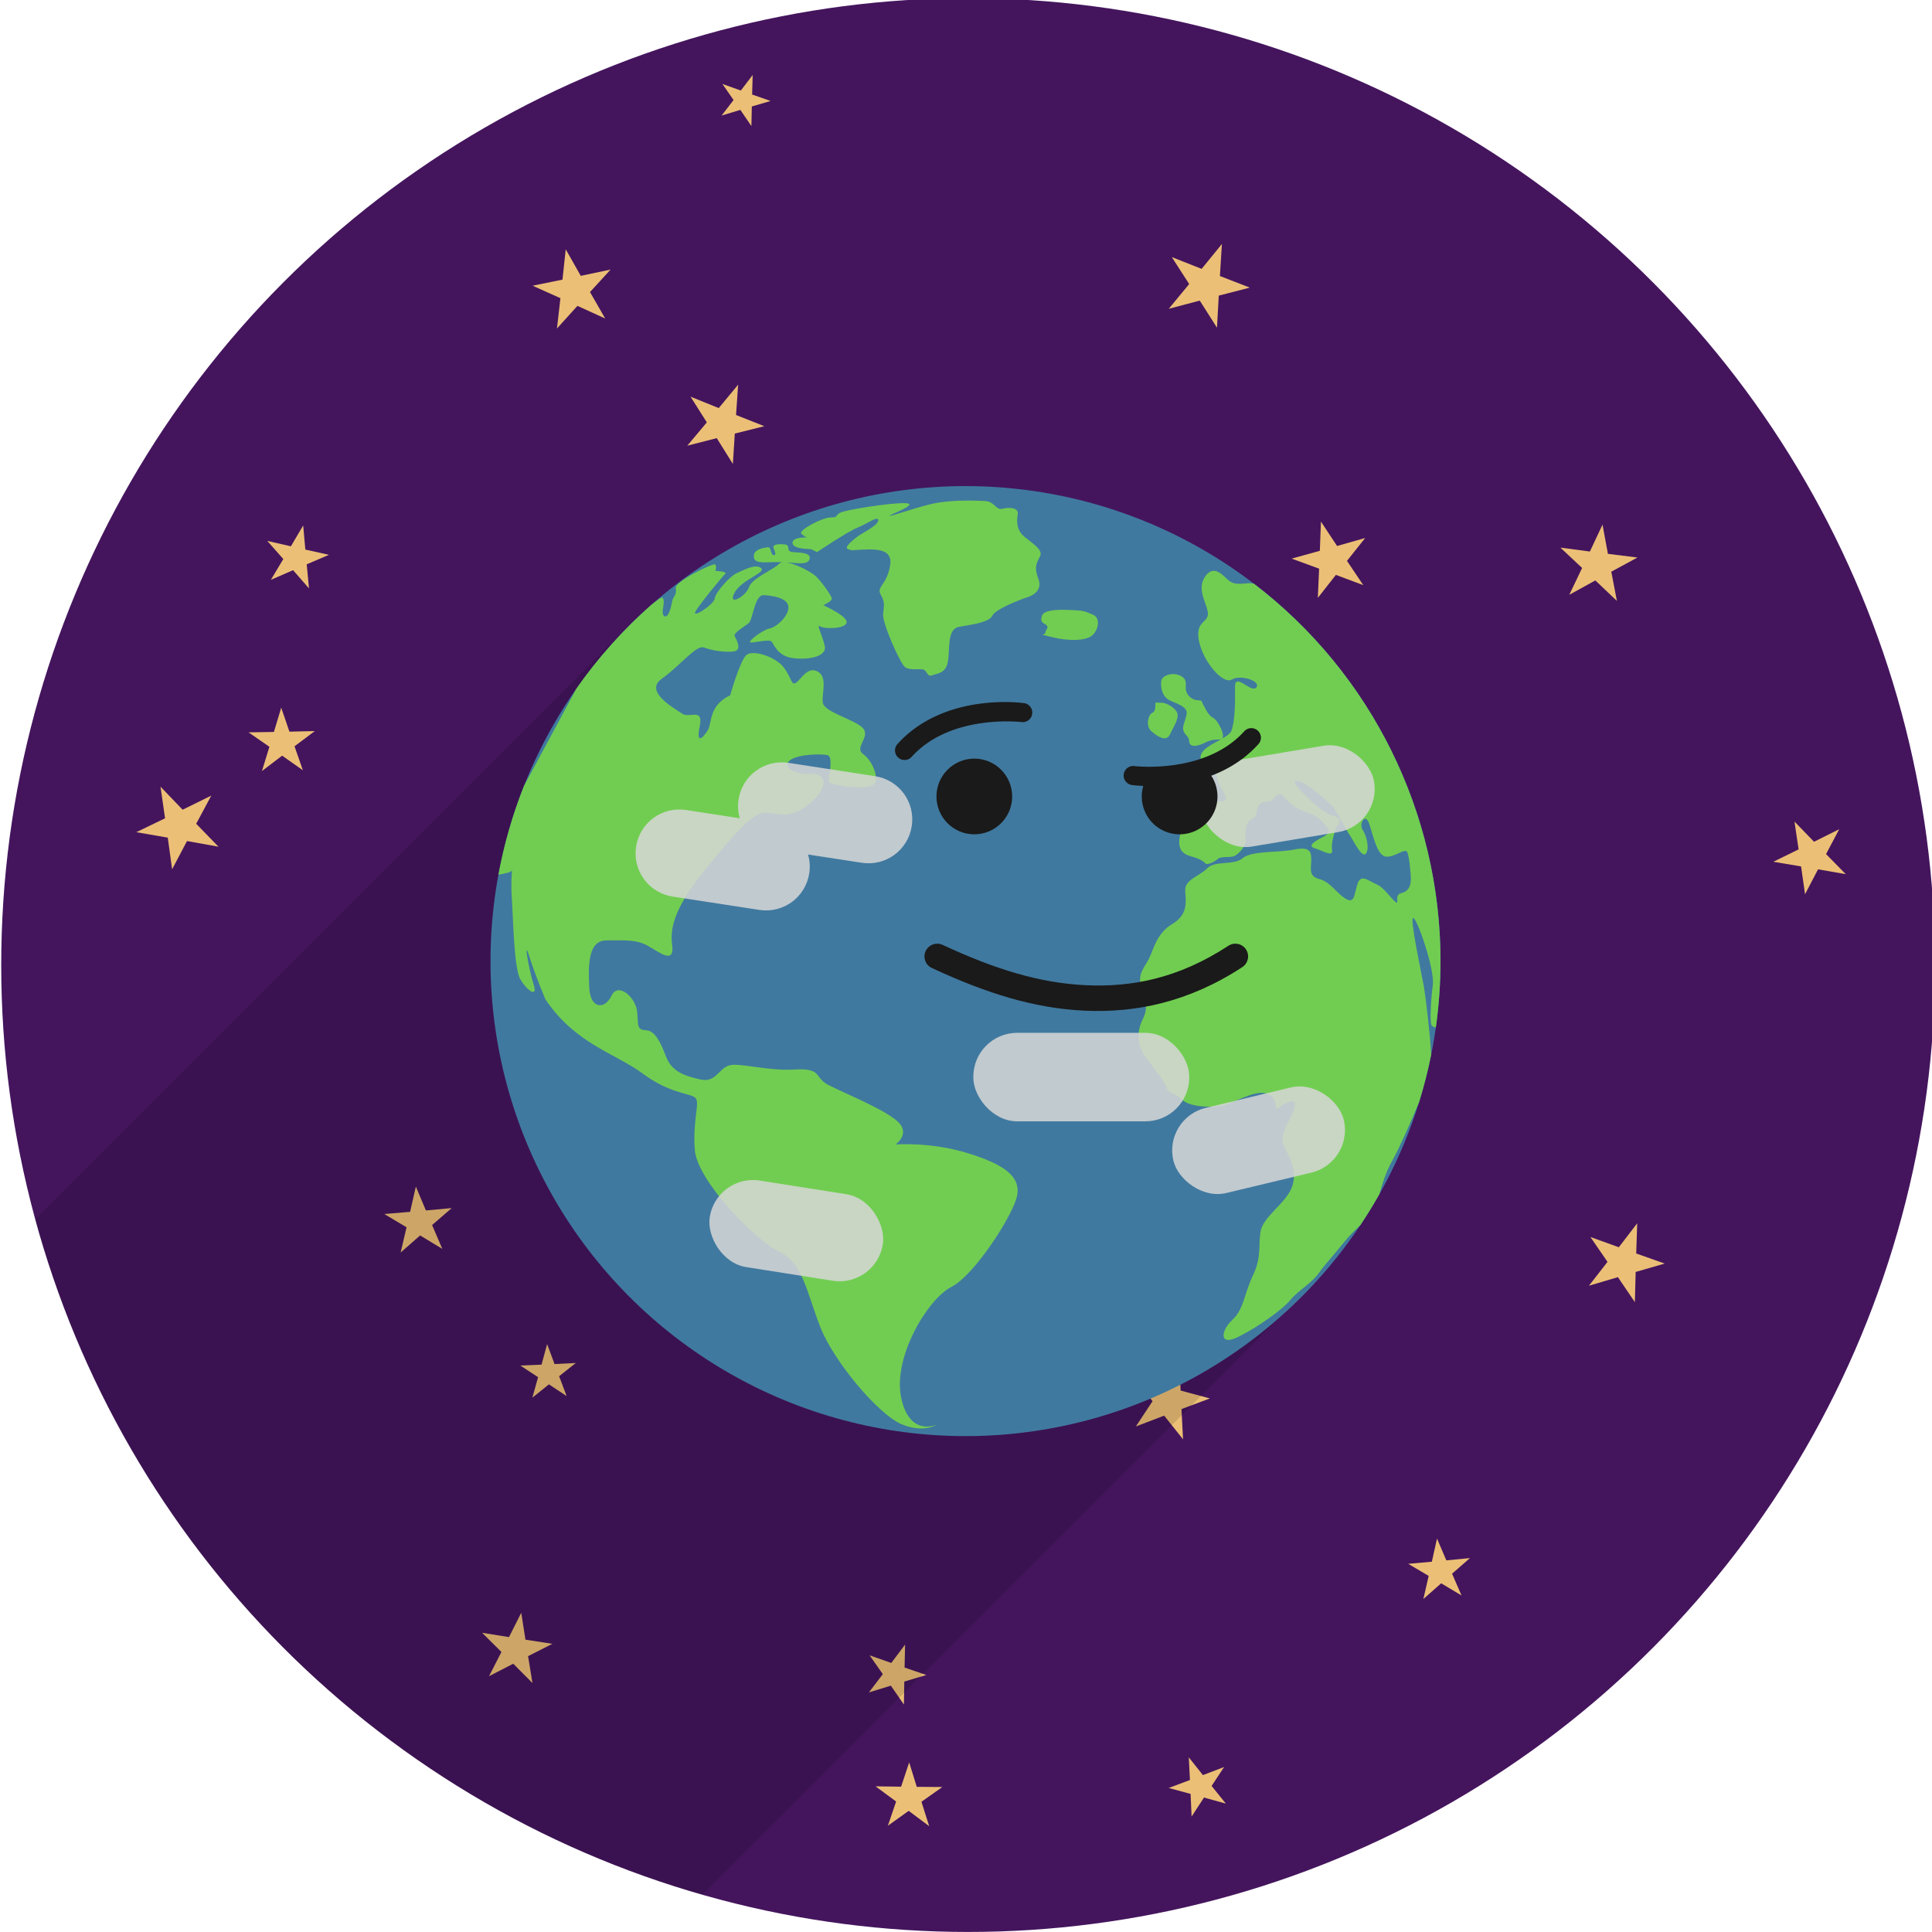 <svg xmlns:dc="http://purl.org/dc/elements/1.1/" xmlns:cc="http://creativecommons.org/ns#" xmlns:rdf="http://www.w3.org/1999/02/22-rdf-syntax-ns#" xmlns:svg="http://www.w3.org/2000/svg" xmlns="http://www.w3.org/2000/svg" xmlns:xlink="http://www.w3.org/1999/xlink" version="1.1" id="svg5553" viewBox="270.74 37.04 85.75 85.75">
  <defs id="defs5547">
    <radialGradient xlink:href="#linearGradient1459" id="radialGradient14804" gradientUnits="userSpaceOnUse" gradientTransform="matrix(1.028,0,4.1358409e-7,2.146,8.735,813.934)" cx="-258.588" cy="-310.025" fx="-258.588" fy="-310.025" r="51.93"/>
    <linearGradient id="linearGradient1459">
      <stop style="stop-color:#666666;stop-opacity:0" offset="0" id="stop1455"/>
      <stop style="stop-color:#343434;stop-opacity:0.294" offset="1" id="stop1457"/>
    </linearGradient>
    <radialGradient xlink:href="#linearGradient1459" id="radialGradient15142" gradientUnits="userSpaceOnUse" gradientTransform="matrix(0.85,0,3.4196675e-7,1.774,3162.52,291.287)" cx="-258.588" cy="-310.025" fx="-258.588" fy="-310.025" r="51.93"/>
  </defs>
  <g id="layer1">
    <g id="g18121" transform="matrix(0.253,0,0,0.253,214.052,122.879)">
      
      <g id="g18368">
        <circle style="fill:#44155d;fill-opacity:1;stroke:none;stroke-width:2.646;stroke-linecap:round;stroke-linejoin:bevel;stroke-miterlimit:4;stroke-dasharray:none" id="circle14264" cx="393.904" cy="-169.986" r="169.627"/>
        <path style="color:#000000;clip-rule:nonzero;display:inline;overflow:visible;visibility:visible;isolation:auto;mix-blend-mode:normal;color-interpolation:sRGB;color-interpolation-filters:linearRGB;solid-color:#000000;solid-opacity:1;vector-effect:none;fill:#ecbf76;fill-opacity:1;fill-rule:nonzero;stroke:none;stroke-width:0.809;stroke-linecap:round;stroke-linejoin:round;stroke-miterlimit:10;stroke-dasharray:none;stroke-dashoffset:0;stroke-opacity:1;color-rendering:auto;image-rendering:auto;shape-rendering:auto;text-rendering:auto;enable-background:accumulate" id="use14308" d="m 411.986,-228.636 -4.118,-2.585 -3.71,3.142 1.186,-4.715 -4.135,-2.558 4.851,-0.329 1.155,-4.723 1.812,4.512 4.848,-0.364 -3.731,3.118 z"/>
        <path style="color:#000000;clip-rule:nonzero;display:inline;overflow:visible;visibility:visible;isolation:auto;mix-blend-mode:normal;color-interpolation:sRGB;color-interpolation-filters:linearRGB;solid-color:#000000;solid-opacity:1;vector-effect:none;fill:#ecbf76;fill-opacity:1;fill-rule:nonzero;stroke:none;stroke-width:0.889;stroke-linecap:round;stroke-linejoin:round;stroke-miterlimit:10;stroke-dasharray:none;stroke-dashoffset:0;stroke-opacity:1;color-rendering:auto;image-rendering:auto;shape-rendering:auto;text-rendering:auto;enable-background:accumulate" id="use14310" d="m 352.632,-257.895 -2.829,-4.527 -5.172,1.326 3.432,-4.09 -2.859,-4.509 4.95,2 3.405,-4.112 -0.372,5.326 4.964,1.964 -5.18,1.292 z"/>
        <path style="color:#000000;clip-rule:nonzero;display:inline;overflow:visible;visibility:visible;isolation:auto;mix-blend-mode:normal;color-interpolation:sRGB;color-interpolation-filters:linearRGB;solid-color:#000000;solid-opacity:1;vector-effect:none;fill:#ecbf76;fill-opacity:1;fill-rule:nonzero;stroke:none;stroke-width:0.645;stroke-linecap:round;stroke-linejoin:round;stroke-miterlimit:10;stroke-dasharray:none;stroke-dashoffset:0;stroke-opacity:1;color-rendering:auto;image-rendering:auto;shape-rendering:auto;text-rendering:auto;enable-background:accumulate" id="use14312" d="m 362.88,-220.856 -2.548,-2.918 -3.552,1.545 1.988,-3.325 -2.567,-2.901 3.776,0.864 1.966,-3.338 0.346,3.858 3.782,0.836 -3.562,1.521 z"/>
        <path style="color:#000000;clip-rule:nonzero;display:inline;overflow:visible;visibility:visible;isolation:auto;mix-blend-mode:normal;color-interpolation:sRGB;color-interpolation-filters:linearRGB;solid-color:#000000;solid-opacity:1;vector-effect:none;fill:#ecbf76;fill-opacity:1;fill-rule:nonzero;stroke:none;stroke-width:0.621;stroke-linecap:round;stroke-linejoin:round;stroke-miterlimit:10;stroke-dasharray:none;stroke-dashoffset:0;stroke-opacity:1;color-rendering:auto;image-rendering:auto;shape-rendering:auto;text-rendering:auto;enable-background:accumulate" id="use14314" d="m 323.47,-94.367 -3.105,-2.063 -2.906,2.335 1.002,-3.591 -3.119,-2.042 3.725,-0.156 0.979,-3.597 1.3,3.494 3.723,-0.183 -2.921,2.316 z"/>
        <path style="color:#000000;clip-rule:nonzero;display:inline;overflow:visible;visibility:visible;isolation:auto;mix-blend-mode:normal;color-interpolation:sRGB;color-interpolation-filters:linearRGB;solid-color:#000000;solid-opacity:1;vector-effect:none;fill:#ecbf76;fill-opacity:1;fill-rule:nonzero;stroke:none;stroke-width:0.883;stroke-linecap:round;stroke-linejoin:round;stroke-miterlimit:10;stroke-dasharray:none;stroke-dashoffset:0;stroke-opacity:1;color-rendering:auto;image-rendering:auto;shape-rendering:auto;text-rendering:auto;enable-background:accumulate" id="use14316" d="m 510.868,-110.844 -2.972,-4.389 -5.083,1.504 3.256,-4.183 -3.001,-4.369 4.985,1.804 3.228,-4.205 -0.175,5.298 4.997,1.768 -5.093,1.471 z"/>
        <path style="color:#000000;clip-rule:nonzero;display:inline;overflow:visible;visibility:visible;isolation:auto;mix-blend-mode:normal;color-interpolation:sRGB;color-interpolation-filters:linearRGB;solid-color:#000000;solid-opacity:1;vector-effect:none;fill:#ecbf76;fill-opacity:1;fill-rule:nonzero;stroke:none;stroke-width:0.885;stroke-linecap:round;stroke-linejoin:round;stroke-miterlimit:10;stroke-dasharray:none;stroke-dashoffset:0;stroke-opacity:1;color-rendering:auto;image-rendering:auto;shape-rendering:auto;text-rendering:auto;enable-background:accumulate" id="use14318" d="m 431.606,-86.781 -3.311,-4.158 -4.965,1.897 2.931,-4.434 -3.338,-4.136 5.122,1.418 2.902,-4.453 0.234,5.31 5.132,1.381 -4.978,1.864 z"/>
        <path style="color:#000000;clip-rule:nonzero;display:inline;overflow:visible;visibility:visible;isolation:auto;mix-blend-mode:normal;color-interpolation:sRGB;color-interpolation-filters:linearRGB;solid-color:#000000;solid-opacity:1;vector-effect:none;fill:#ecbf76;fill-opacity:1;fill-rule:nonzero;stroke:none;stroke-width:0.822;stroke-linecap:round;stroke-linejoin:round;stroke-miterlimit:10;stroke-dasharray:none;stroke-dashoffset:0;stroke-opacity:1;color-rendering:auto;image-rendering:auto;shape-rendering:auto;text-rendering:auto;enable-background:accumulate" id="use14320" d="m 547.866,-185.929 -4.862,-0.849 -2.281,4.377 -0.695,-4.887 -4.867,-0.817 4.433,-2.171 -0.727,-4.882 3.434,3.545 4.417,-2.202 -2.31,4.362 z"/>
        <path style="color:#000000;clip-rule:nonzero;display:inline;overflow:visible;visibility:visible;isolation:auto;mix-blend-mode:normal;color-interpolation:sRGB;color-interpolation-filters:linearRGB;solid-color:#000000;solid-opacity:1;vector-effect:none;fill:#ecbf76;fill-opacity:1;fill-rule:nonzero;stroke:none;stroke-width:0.693;stroke-linecap:round;stroke-linejoin:round;stroke-miterlimit:10;stroke-dasharray:none;stroke-dashoffset:0;stroke-opacity:1;color-rendering:auto;image-rendering:auto;shape-rendering:auto;text-rendering:auto;enable-background:accumulate" id="use14322" d="m 480.461,-59.387 -3.574,-2.138 -3.12,2.759 0.929,-4.06 -3.588,-2.114 4.148,-0.371 0.902,-4.066 1.635,3.83 4.145,-0.401 -3.138,2.739 z"/>
        <path style="color:#000000;clip-rule:nonzero;display:inline;overflow:visible;visibility:visible;isolation:auto;mix-blend-mode:normal;color-interpolation:sRGB;color-interpolation-filters:linearRGB;solid-color:#000000;solid-opacity:1;vector-effect:none;fill:#ecbf76;fill-opacity:1;fill-rule:nonzero;stroke:none;stroke-width:0.868;stroke-linecap:round;stroke-linejoin:round;stroke-miterlimit:10;stroke-dasharray:none;stroke-dashoffset:0;stroke-opacity:1;color-rendering:auto;image-rendering:auto;shape-rendering:auto;text-rendering:auto;enable-background:accumulate" id="use14324" d="m 507.717,-233.868 -3.781,-3.591 -4.568,2.517 2.247,-4.706 -3.805,-3.566 5.17,0.683 2.216,-4.721 0.948,5.128 5.175,0.646 -4.584,2.486 z"/>
        <path style="color:#000000;clip-rule:nonzero;display:inline;overflow:visible;visibility:visible;isolation:auto;mix-blend-mode:normal;color-interpolation:sRGB;color-interpolation-filters:linearRGB;solid-color:#000000;solid-opacity:1;vector-effect:none;fill:#ecbf76;fill-opacity:1;fill-rule:nonzero;stroke:none;stroke-width:0.854;stroke-linecap:round;stroke-linejoin:round;stroke-miterlimit:10;stroke-dasharray:none;stroke-dashoffset:0;stroke-opacity:1;color-rendering:auto;image-rendering:auto;shape-rendering:auto;text-rendering:auto;enable-background:accumulate" id="use14326" d="m 463.222,-236.632 -4.803,-1.799 -3.169,4.033 0.227,-5.124 -4.815,-1.767 4.943,-1.367 0.193,-5.125 2.828,4.279 4.933,-1.403 -3.195,4.012 z"/>
        <path style="color:#000000;clip-rule:nonzero;display:inline;overflow:visible;visibility:visible;isolation:auto;mix-blend-mode:normal;color-interpolation:sRGB;color-interpolation-filters:linearRGB;solid-color:#000000;solid-opacity:1;vector-effect:none;fill:#ecbf76;fill-opacity:1;fill-rule:nonzero;stroke:none;stroke-width:0.673;stroke-linecap:round;stroke-linejoin:round;stroke-miterlimit:10;stroke-dasharray:none;stroke-dashoffset:0;stroke-opacity:1;color-rendering:auto;image-rendering:auto;shape-rendering:auto;text-rendering:auto;enable-background:accumulate" id="use14328" d="m 327.526,-174.834 -3.936,-0.921 -2.069,3.472 -0.34,-4.028 -3.942,-0.895 3.726,-1.568 -0.367,-4.025 2.643,3.059 3.714,-1.595 -2.092,3.458 z"/>
        <path style="color:#000000;clip-rule:nonzero;display:inline;overflow:visible;visibility:visible;isolation:auto;mix-blend-mode:normal;color-interpolation:sRGB;color-interpolation-filters:linearRGB;solid-color:#000000;solid-opacity:1;vector-effect:none;fill:#ecbf76;fill-opacity:1;fill-rule:nonzero;stroke:none;stroke-width:0.663;stroke-linecap:round;stroke-linejoin:round;stroke-miterlimit:10;stroke-dasharray:none;stroke-dashoffset:0;stroke-opacity:1;color-rendering:auto;image-rendering:auto;shape-rendering:auto;text-rendering:auto;enable-background:accumulate" id="use14330" d="m 439.115,-22.877 -3.836,-1.062 -2.174,3.334 -0.175,-3.977 -3.843,-1.037 3.728,-1.395 -0.201,-3.975 2.479,3.114 3.718,-1.422 -2.196,3.32 z"/>
        <path style="color:#000000;clip-rule:nonzero;display:inline;overflow:visible;visibility:visible;isolation:auto;mix-blend-mode:normal;color-interpolation:sRGB;color-interpolation-filters:linearRGB;solid-color:#000000;solid-opacity:1;vector-effect:none;fill:#ecbf76;fill-opacity:1;fill-rule:nonzero;stroke:none;stroke-width:0.795;stroke-linecap:round;stroke-linejoin:round;stroke-miterlimit:10;stroke-dasharray:none;stroke-dashoffset:0;stroke-opacity:1;color-rendering:auto;image-rendering:auto;shape-rendering:auto;text-rendering:auto;enable-background:accumulate" id="use14332" d="m 317.472,-44.032 -3.371,-3.385 -4.246,2.188 2.178,-4.252 -3.393,-3.362 4.716,0.758 2.15,-4.266 0.737,4.72 4.722,0.724 -4.261,2.16 z"/>
        <path style="color:#000000;clip-rule:nonzero;display:inline;overflow:visible;visibility:visible;isolation:auto;mix-blend-mode:normal;color-interpolation:sRGB;color-interpolation-filters:linearRGB;solid-color:#000000;solid-opacity:1;vector-effect:none;fill:#ecbf76;fill-opacity:1;fill-rule:nonzero;stroke:none;stroke-width:0.938;stroke-linecap:round;stroke-linejoin:round;stroke-miterlimit:10;stroke-dasharray:none;stroke-dashoffset:0;stroke-opacity:1;color-rendering:auto;image-rendering:auto;shape-rendering:auto;text-rendering:auto;enable-background:accumulate" id="use14334" d="m 437.559,-281.797 -3.021,-4.753 -5.444,1.44 3.587,-4.342 -3.052,-4.733 5.237,2.07 3.558,-4.365 -0.35,5.62 5.252,2.032 -5.454,1.404 z"/>
        <path style="color:#000000;clip-rule:nonzero;display:inline;overflow:visible;visibility:visible;isolation:auto;mix-blend-mode:normal;color-interpolation:sRGB;color-interpolation-filters:linearRGB;solid-color:#000000;solid-opacity:1;vector-effect:none;fill:#ecbf76;fill-opacity:1;fill-rule:nonzero;stroke:none;stroke-width:0.571;stroke-linecap:round;stroke-linejoin:round;stroke-miterlimit:10;stroke-dasharray:none;stroke-dashoffset:0;stroke-opacity:1;color-rendering:auto;image-rendering:auto;shape-rendering:auto;text-rendering:auto;enable-background:accumulate" id="use14336" d="m 355.881,-317.171 -1.937,-2.834 -3.287,0.988 2.096,-2.718 -1.956,-2.821 3.233,1.154 2.078,-2.732 -0.099,3.431 3.241,1.131 -3.294,0.967 z"/>
        <path style="color:#000000;clip-rule:nonzero;display:inline;overflow:visible;visibility:visible;isolation:auto;mix-blend-mode:normal;color-interpolation:sRGB;color-interpolation-filters:linearRGB;solid-color:#000000;solid-opacity:1;vector-effect:none;fill:#ecbf76;fill-opacity:1;fill-rule:nonzero;stroke:none;stroke-width:0.891;stroke-linecap:round;stroke-linejoin:round;stroke-miterlimit:10;stroke-dasharray:none;stroke-dashoffset:0;stroke-opacity:1;color-rendering:auto;image-rendering:auto;shape-rendering:auto;text-rendering:auto;enable-background:accumulate" id="use14338" d="m 330.234,-283.406 -4.87,-2.22 -3.59,3.969 0.606,-5.317 -4.884,-2.188 5.244,-1.066 0.571,-5.321 2.635,4.658 5.237,-1.104 -3.616,3.945 z"/>
        <path style="color:#000000;clip-rule:nonzero;display:inline;overflow:visible;visibility:visible;isolation:auto;mix-blend-mode:normal;color-interpolation:sRGB;color-interpolation-filters:linearRGB;solid-color:#000000;solid-opacity:1;vector-effect:none;fill:#ecbf76;fill-opacity:1;fill-rule:nonzero;stroke:none;stroke-width:0.581;stroke-linecap:round;stroke-linejoin:round;stroke-miterlimit:10;stroke-dasharray:none;stroke-dashoffset:0;stroke-opacity:1;color-rendering:auto;image-rendering:auto;shape-rendering:auto;text-rendering:auto;enable-background:accumulate" id="use14340" d="m 339.554,-171.356 -3.429,-0.663 -1.67,3.067 -0.429,-3.466 -3.433,-0.64 3.164,-1.479 -0.452,-3.463 2.384,2.552 3.153,-1.501 -1.69,3.056 z"/>
        <path style="color:#000000;clip-rule:nonzero;display:inline;overflow:visible;visibility:visible;isolation:auto;mix-blend-mode:normal;color-interpolation:sRGB;color-interpolation-filters:linearRGB;solid-color:#000000;solid-opacity:1;vector-effect:none;fill:#ecbf76;fill-opacity:1;fill-rule:nonzero;stroke:none;stroke-width:0.757;stroke-linecap:round;stroke-linejoin:round;stroke-miterlimit:10;stroke-dasharray:none;stroke-dashoffset:0;stroke-opacity:1;color-rendering:auto;image-rendering:auto;shape-rendering:auto;text-rendering:auto;enable-background:accumulate" id="use14342" d="m 301.655,-120.197 -3.887,-2.353 -3.419,2.993 1.036,-4.424 -3.903,-2.327 4.528,-0.381 1.007,-4.431 1.762,4.188 4.525,-0.414 -3.439,2.97 z"/>
        <path style="color:#000000;clip-rule:nonzero;display:inline;overflow:visible;visibility:visible;isolation:auto;mix-blend-mode:normal;color-interpolation:sRGB;color-interpolation-filters:linearRGB;solid-color:#000000;solid-opacity:1;vector-effect:none;fill:#ecbf76;fill-opacity:1;fill-rule:nonzero;stroke:none;stroke-width:0.747;stroke-linecap:round;stroke-linejoin:round;stroke-miterlimit:10;stroke-dasharray:none;stroke-dashoffset:0;stroke-opacity:1;color-rendering:auto;image-rendering:auto;shape-rendering:auto;text-rendering:auto;enable-background:accumulate" id="use14344" d="m 387.069,-18.919 -3.595,-2.688 -3.65,2.613 1.445,-4.25 -3.613,-2.664 4.488,0.062 1.417,-4.259 1.329,4.288 4.489,0.029 -3.667,2.589 z"/>
        <path style="color:#000000;clip-rule:nonzero;display:inline;overflow:visible;visibility:visible;isolation:auto;mix-blend-mode:normal;color-interpolation:sRGB;color-interpolation-filters:linearRGB;solid-color:#000000;solid-opacity:1;vector-effect:none;fill:#ecbf76;fill-opacity:1;fill-rule:nonzero;stroke:none;stroke-width:0.67;stroke-linecap:round;stroke-linejoin:round;stroke-miterlimit:10;stroke-dasharray:none;stroke-dashoffset:0;stroke-opacity:1;color-rendering:auto;image-rendering:auto;shape-rendering:auto;text-rendering:auto;enable-background:accumulate" id="use14346" d="m 382.637,-40.258 -2.291,-3.31 -3.848,1.181 2.44,-3.201 -2.312,-3.295 3.799,1.332 2.419,-3.217 -0.092,4.024 3.808,1.304 -3.856,1.156 z"/>
        <path style="color:#000000;clip-rule:nonzero;display:inline;overflow:visible;visibility:visible;isolation:auto;mix-blend-mode:normal;color-interpolation:sRGB;color-interpolation-filters:linearRGB;solid-color:#000000;solid-opacity:1;vector-effect:none;fill:#ecbf76;fill-opacity:1;fill-rule:nonzero;stroke:none;stroke-width:0.741;stroke-linecap:round;stroke-linejoin:round;stroke-miterlimit:10;stroke-dasharray:none;stroke-dashoffset:0;stroke-opacity:1;color-rendering:auto;image-rendering:auto;shape-rendering:auto;text-rendering:auto;enable-background:accumulate" id="use14348" d="m 277.198,-204.159 -3.641,-2.558 -3.54,2.696 1.308,-4.253 -3.658,-2.534 4.449,-0.07 1.28,-4.262 1.442,4.21 4.449,-0.102 -3.558,2.672 z"/>
        <path style="color:#000000;clip-rule:nonzero;display:inline;overflow:visible;visibility:visible;isolation:auto;mix-blend-mode:normal;color-interpolation:sRGB;color-interpolation-filters:linearRGB;solid-color:#000000;solid-opacity:1;vector-effect:none;fill:#ecbf76;fill-opacity:1;fill-rule:nonzero;stroke:none;stroke-width:0.707;stroke-linecap:round;stroke-linejoin:round;stroke-miterlimit:10;stroke-dasharray:none;stroke-dashoffset:0;stroke-opacity:1;color-rendering:auto;image-rendering:auto;shape-rendering:auto;text-rendering:auto;enable-background:accumulate" id="use14350" d="m 278.274,-236.054 -2.793,-3.203 -3.898,1.692 2.183,-3.646 -2.814,-3.184 4.142,0.95 2.159,-3.66 0.377,4.233 4.149,0.92 -3.909,1.667 z"/>
        <path style="color:#000000;clip-rule:nonzero;display:inline;overflow:visible;visibility:visible;isolation:auto;mix-blend-mode:normal;color-interpolation:sRGB;color-interpolation-filters:linearRGB;solid-color:#000000;solid-opacity:1;vector-effect:none;fill:#ecbf76;fill-opacity:1;fill-rule:nonzero;stroke:none;stroke-width:0.933;stroke-linecap:round;stroke-linejoin:round;stroke-miterlimit:10;stroke-dasharray:none;stroke-dashoffset:0;stroke-opacity:1;color-rendering:auto;image-rendering:auto;shape-rendering:auto;text-rendering:auto;enable-background:accumulate" id="use14352" d="m 262.389,-190.748 -5.516,-0.992 -2.616,4.957 -0.761,-5.553 -5.523,-0.956 5.046,-2.439 -0.798,-5.548 3.88,4.045 5.029,-2.476 -2.648,4.94 z"/>
        <path id="path14610" style="fill:#000000;fill-opacity:0.13;stroke:none;stroke-width:4.96;stroke-linecap:round;stroke-linejoin:bevel;stroke-miterlimit:4;stroke-dasharray:none" d="m 334.253,-229.411 -104.011,104.011 A 169.627,169.627 0 0 0 347.259,-6.898 l 104.754,-104.754 z"/>
        <g id="use14662" transform="matrix(1.605,0,0,1.605,-493.239,181.083)">
          <g id="g14702" transform="translate(0,-122.511)">
            <circle style="fill:#40799f;fill-opacity:1;stroke:none;stroke-width:0.949;stroke-linecap:round;stroke-linejoin:round;stroke-miterlimit:4;stroke-dasharray:none;stroke-opacity:1" id="circle14688" cx="552.45" cy="-96.654" r="51.919"/>
            <path id="path14690" style="fill:#71cd51;fill-opacity:1;stroke:none;stroke-width:1.333;stroke-linecap:round;stroke-linejoin:round;stroke-miterlimit:4;stroke-dasharray:none;stroke-opacity:1" d="m 552.829,-146.992 c -1.26,-0.004 -2.859,0.07 -4.21,0.399 -2.162,0.528 -4.291,1.34 -4.438,1.259 -0.147,-0.08 3.276,-1.288 1.731,-1.371 -1.545,-0.083 -6.616,0.736 -7.185,1.051 -0.569,0.315 -0.149,0.507 -1.03,0.507 -0.882,0 -3.586,1.418 -3.179,1.79 0.407,0.372 0.619,0.4 0.619,0.4 0,0 -1.626,-0.086 -1.595,0.594 0.031,0.68 1.748,0.651 1.955,0.676 0.207,0.026 0.715,0.332 0.715,0.332 0,0 3.358,-2.251 4.435,-2.68 1.077,-0.43 2.276,-1.357 2.267,-0.801 -0.009,0.556 -1.751,1.392 -2.192,1.722 -0.441,0.33 -1.642,1.245 -1.111,1.428 0.531,0.184 0.51,0.117 0.51,0.117 2.265,-0.139 4.461,-0.361 4.08,1.742 -0.381,2.103 -1.497,2.238 -1.026,3.097 0.471,0.859 0.382,1.089 0.271,2.117 -0.111,1.027 1.864,5.403 2.381,5.818 0.516,0.415 1.768,0.125 2.095,0.304 0.327,0.18 0.369,0.808 0.911,0.59 0.542,-0.218 1.482,-0.168 1.703,-1.553 0.222,-1.384 -0.124,-3.493 1.215,-3.738 1.34,-0.245 3.298,-0.472 3.631,-1.22 0.332,-0.748 3.358,-1.868 3.735,-1.979 0.378,-0.111 1.845,-0.628 1.295,-2.055 -0.55,-1.427 -0.082,-1.845 0.205,-2.506 0.287,-0.661 -0.791,-1.323 -1.702,-2.063 -0.911,-0.74 -0.88,-1.714 -0.753,-2.472 0.126,-0.758 -0.971,-0.795 -1.675,-0.606 -0.704,0.189 -0.849,-0.791 -1.878,-0.846 -0.386,-0.021 -1.021,-0.052 -1.777,-0.054 z m -20.688,4.765 c -0.405,0.018 -0.772,0.128 -0.686,0.38 0.137,0.402 0.381,0.849 0.029,0.815 -0.352,-0.034 -0.248,-0.829 -0.596,-0.86 -0.813,0.07 -1.44,0.346 -1.547,0.766 -0.107,0.42 0.03,0.778 0.639,0.856 0.599,0.077 1.434,-0.031 2.614,0.011 0.019,0 0.035,0 0.054,0.003 1.21,0.047 2.588,0.393 2.765,-0.363 0.177,-0.756 -1.25,-0.663 -1.917,-0.751 -0.667,-0.088 -0.196,-0.682 -0.676,-0.799 -0.18,-0.044 -0.437,-0.066 -0.68,-0.055 z m 0.454,1.968 c -0.223,0 -0.4,0.048 -0.506,0.166 -0.564,0.629 -3.001,1.589 -3.307,2.569 -0.306,0.979 -2.352,2.146 -1.606,0.654 0.746,-1.492 3.517,-2.225 2.937,-2.74 -0.58,-0.514 -1.93,0.218 -2.685,0.561 -0.754,0.343 -2.311,2.092 -2.39,2.766 -0.078,0.674 -2.745,2.382 -2.033,1.291 0.712,-1.091 2.876,-3.701 3.176,-3.982 0.3,-0.281 -1.073,-0.335 -1.073,-0.335 0,0 0.194,-0.583 -0.053,-0.711 -0.247,-0.127 -4.442,1.894 -4.284,2.622 0.158,0.728 -0.284,0.892 -0.371,1.371 -0.087,0.479 -0.39,1.95 -0.87,1.664 -0.48,-0.286 0.165,-1.411 -0.163,-1.992 -0.081,-0.143 -0.603,0.216 -1.338,0.83 -3.056,2.706 -5.783,5.764 -8.123,9.108 l -5.716,10.614 c -1.244,3.135 -2.18,6.385 -2.794,9.702 0.746,-0.124 1.383,-0.27 1.436,-0.428 0.136,-0.406 -0.113,0.926 0.026,2.917 0.139,1.991 0.226,7.699 0.92,8.92 0.694,1.222 1.964,2.136 1.47,0.614 -0.494,-1.522 -1.173,-5.306 -0.465,-3.062 0.708,2.244 1.757,4.679 1.757,4.679 3.31,4.891 7.602,5.86 10.622,8.096 3.02,2.236 5.179,2.128 5.748,2.643 0.569,0.515 -0.295,2.259 -0.054,5.672 0.241,3.413 6.719,9.995 9.268,11.201 2.548,1.206 2.951,4.324 4.436,8.148 1.485,3.824 6.349,9.555 8.829,10.632 2.48,1.078 3.963,0.067 3.963,0.067 0,0 -3.052,1.449 -3.944,-2.98 -0.892,-4.429 2.913,-10.742 5.491,-12.057 2.578,-1.315 6.786,-7.919 7.19,-9.975 0.404,-2.056 -1.324,-3.391 -5.389,-4.647 -4.066,-1.256 -7.903,-0.949 -7.903,-0.949 0,0 1.715,-1.167 0.217,-2.529 -1.498,-1.362 -5.997,-3.158 -7.577,-3.991 -1.579,-0.833 -0.621,-1.854 -3.666,-1.672 -3.046,0.182 -6.02,-0.788 -7.162,-0.447 -1.142,0.341 -1.457,1.921 -3.128,1.536 -1.672,-0.384 -3.12,-0.816 -3.759,-2.491 -0.639,-1.675 -1.227,-2.817 -2.163,-2.89 -0.936,-0.073 -0.893,-0.238 -0.985,-1.891 -0.092,-1.653 -2.077,-3.444 -2.817,-1.889 -0.74,1.555 -2.32,1.453 -2.431,-0.856 -0.111,-2.309 -0.191,-5.189 1.875,-5.189 2.066,0 3.296,-0.124 4.621,0.644 1.325,0.768 2.869,1.98 2.556,-0.211 -0.312,-2.191 0.752,-4.674 3.769,-8.355 3.017,-3.681 5.042,-6.134 6.514,-6.037 1.471,0.097 2.69,0.744 4.786,-1.025 2.096,-1.77 1.848,-3.33 0.034,-3.219 -1.813,0.111 -3.105,-0.848 -2.199,-1.502 0.906,-0.654 3.345,-0.704 4.073,-0.543 0.729,0.162 0.061,2.547 0.163,2.935 0.102,0.389 4.297,0.947 4.924,0.244 0.628,-0.703 -0.206,-2.611 -1.206,-3.318 -0.999,-0.708 0.966,-1.946 -0.079,-2.894 -1.045,-0.948 -4.203,-1.681 -4.314,-2.742 -0.111,-1.061 0.567,-2.782 -0.581,-3.376 -1.148,-0.593 -1.865,1.014 -2.383,1.264 -0.518,0.25 -0.387,-0.488 -1.287,-1.688 -0.9,-1.2 -3.388,-1.972 -4.089,-1.373 -0.701,0.6 -1.776,4.405 -1.776,4.405 -2.412,1.149 -1.947,3.083 -2.489,3.896 -0.543,0.813 -1.248,1.506 -0.837,-0.538 0.411,-2.044 -1.144,-0.795 -1.931,-1.353 -0.787,-0.558 -4.218,-2.402 -2.223,-3.809 1.995,-1.407 3.771,-3.757 4.632,-3.416 0.861,0.341 2.374,0.559 3.26,0.425 0.886,-0.134 0.321,-1.247 0.089,-1.633 -0.231,-0.386 1.082,-1.08 1.533,-1.47 0.451,-0.39 0.642,-3.112 1.629,-3.048 0.987,0.064 2.617,0.285 2.699,1.271 0.082,0.986 -1.299,2.225 -2.038,2.37 -0.739,0.145 -2.207,1.271 -2.162,1.481 0.045,0.21 2.045,-0.355 2.34,-0.065 0.295,0.29 0.624,1.532 2.195,1.798 1.57,0.266 3.912,-0.045 3.639,-1.292 -0.273,-1.247 -0.976,-2.445 -0.502,-2.146 0.474,0.299 2.756,0.289 2.891,-0.419 0.135,-0.708 -2.553,-1.898 -2.553,-1.898 0,0 0.938,-0.43 0.938,-0.705 0,-0.275 -1.198,-2.024 -1.893,-2.584 -0.565,-0.454 -2.384,-1.411 -3.349,-1.416 z m 47.009,0.949 v 0 c -0.033,0 -0.066,0 -0.099,0.003 -0.318,0.03 -0.641,0.248 -0.959,0.775 -0.847,1.405 0.456,3.015 0.397,3.979 -0.059,0.964 -1.43,0.763 -0.958,2.984 0.472,2.221 2.611,4.719 3.582,4.137 0.971,-0.582 3.233,0.191 2.666,0.867 -0.567,0.676 -2.356,-1.731 -2.328,-0.038 0.028,1.694 -0.005,3.766 -0.392,4.765 -0.123,0.318 -0.543,0.602 -1.046,0.888 0.315,-0.189 -0.067,-1.069 -0.067,-1.069 -0.622,-1.329 -0.887,-1.107 -1.221,-1.468 -0.333,-0.361 -0.472,-0.708 -0.75,-1.208 -0.278,-0.5 -0.017,-0.415 -0.697,-0.484 -0.68,-0.069 -1.264,-0.707 -1.207,-1.423 0.058,-0.716 -0.083,-1.086 -0.829,-1.341 -0.746,-0.255 -1.753,0.08 -1.85,0.666 -0.097,0.587 0.06,1.667 0.845,2.079 0.785,0.412 2.083,0.692 1.926,1.556 -0.157,0.864 -0.56,1.378 -0.305,1.908 0.255,0.53 0.549,0.47 0.589,1.078 0.039,0.609 0.768,0.618 1.744,0.117 0.975,-0.5 1.505,-0.223 1.821,-0.411 -1.078,0.614 -2.541,1.24 -2.3,2.23 0.353,1.453 1.466,0.658 1.819,2.149 0.353,1.492 1.873,2.548 0.042,2.44 -1.831,-0.108 -5.172,-0.924 -4.942,0.008 0.23,0.933 1.147,2.108 0.842,3.54 -0.305,1.432 -0.04,2.15 1.183,2.483 1.224,0.333 1.443,0.665 1.6,0.804 0.158,0.139 0.953,-0.191 1.313,-0.524 0.36,-0.332 1.329,-0.108 1.802,-0.316 0.473,-0.208 1.361,-1.095 1.25,-1.956 -0.111,-0.861 0.012,-1.786 0.731,-2.119 0.72,-0.333 0.326,-1.142 0.77,-1.558 0.444,-0.416 0.786,-0.277 1.147,-0.333 0.361,-0.055 0.518,-0.683 0.992,-0.757 0.474,-0.073 0.071,-0.125 1.21,0.93 1.138,1.055 2.454,0.967 3.369,1.881 0.916,0.913 1.154,1.325 0.38,1.741 -0.774,0.416 -1.998,1.017 -1.069,1.311 0.929,0.294 2.049,1.007 1.911,0.206 -0.138,-0.801 0.317,-2.059 0.428,-2.401 0.111,-0.342 1.07,-0.943 -0.345,-1.36 -1.416,-0.416 -3.359,-2.625 -3.522,-2.767 -0.162,-0.143 -1.224,-1.316 -0.151,-0.98 1.073,0.335 3.562,2.511 3.896,3.07 0.335,0.558 1.264,2.298 1.621,2.792 0.357,0.493 1.307,2.553 1.754,2.049 0.447,-0.504 0.091,-2.01 -0.341,-2.618 -0.432,-0.609 0.29,-1.992 0.742,-0.598 0.452,1.394 0.871,3.435 1.813,3.533 0.942,0.098 2.174,-1.071 2.359,-0.424 0.185,0.647 0.265,1.457 0.344,2.466 0.078,1.009 -0.145,1.729 -1.006,1.935 -0.861,0.205 -0.207,1.196 -0.585,1.019 -0.378,-0.177 -1.323,-1.646 -2.156,-1.979 -0.833,-0.333 -1.664,-1.194 -2.053,-0.083 -0.389,1.111 -0.282,2.224 -1.254,1.696 -0.972,-0.528 -1.713,-1.864 -2.907,-2.17 -1.194,-0.305 -0.942,-1.06 -0.915,-2.005 0.028,-0.945 -0.08,-1.593 -1.857,-1.232 -1.777,0.361 -4.664,0.111 -5.637,0.944 -0.973,0.833 -2.983,0.203 -3.89,1.116 -0.907,0.914 -2.472,1.208 -2.39,2.484 0.082,1.276 0.293,2.574 -1.435,3.609 -1.728,1.035 -2.04,2.834 -2.535,3.794 -0.496,0.96 -1.174,1.599 -0.897,2.747 0.278,1.147 0.998,2.306 0.249,3.805 -0.75,1.499 -0.633,2.904 0.274,4.153 0.906,1.249 2.04,2.647 2.307,3.395 0.267,0.748 0.798,0.426 1.68,1.282 0.882,0.856 3.323,0.881 4.383,0.684 1.06,-0.196 3.334,-1.644 4.662,-1.389 1.328,0.255 1.263,1.78 1.263,1.78 0,0 2.069,-1.616 2.029,-0.494 -0.039,1.122 -1.832,3.162 -1.243,4.379 0.589,1.217 1.606,2.891 0.899,4.675 -0.707,1.783 -3.155,3.158 -3.409,4.834 -0.254,1.676 0.14,2.713 -0.843,4.796 -0.983,2.083 -0.969,3.645 -2.228,4.809 -1.259,1.164 -1.528,2.959 0.671,1.851 2.199,-1.109 4.775,-2.952 5.647,-4.004 0.872,-1.052 2.286,-1.798 3.11,-2.937 0.825,-1.139 1.601,-1.914 2.818,-3.445 0.52,-0.654 1.155,-1.259 1.742,-1.818 0.738,-1.103 1.433,-2.234 2.084,-3.391 0.3,-1.081 0.711,-2.438 1.409,-3.659 0.617,-1.079 1.925,-3.935 2.931,-6.414 0.527,-1.697 0.966,-3.421 1.317,-5.163 -0.116,-2.276 -0.613,-6.377 -0.794,-7.416 -0.222,-1.277 -1.575,-7.516 -1.174,-7.532 0.401,-0.016 2.368,5.571 2.146,7.32 -0.222,1.749 -0.373,4.302 -0.083,4.481 0.076,0.047 0.23,0.139 0.413,0.179 0.34,-2.405 0.51,-4.832 0.511,-7.261 -10e-5,-16.169 -7.534,-31.416 -20.377,-41.239 -0.307,-0.069 -0.48,-0.072 -0.48,-0.072 -1.34,0.108 -1.819,0.189 -2.524,-0.495 -0.413,-0.4 -0.89,-0.839 -1.384,-0.851 z m -16.699,4.259 c -0.998,0.011 -1.941,0.146 -2.1,0.667 -0.254,0.833 0.278,0.764 0.525,1.038 0.246,0.274 -0.148,0.5 -0.168,0.814 -0.02,0.313 -1.003,0.029 0.774,0.473 1.777,0.444 3.614,0.394 4.309,-0.15 0.695,-0.544 1.036,-1.905 0.161,-2.298 -0.875,-0.392 -1.182,-0.455 -1.804,-0.488 -0.48,-0.025 -1.098,-0.063 -1.697,-0.056 z m 10.391,10.127 v 0 c -0.039,0.003 -0.058,0.025 -0.081,0.089 -0.026,0.718 -0.053,0.913 -0.395,1.066 -0.342,0.153 -0.741,1.383 -0.061,1.98 0.68,0.597 1.639,1.226 2.041,0.347 0.402,-0.879 1.167,-1.908 0.681,-2.547 -0.486,-0.639 -1.28,-0.94 -1.724,-0.913 -0.278,0.018 -0.396,-0.028 -0.46,-0.023 z"/>
            <path id="path14692" style="fill:#d8d8d8;fill-opacity:0.844;stroke:none;stroke-width:0.412;stroke-linecap:round;stroke-linejoin:round;stroke-miterlimit:4;stroke-dasharray:none;stroke-opacity:1" d="m 533.104,-118.323 c -2.622,-0.403 -5.057,1.383 -5.46,4.005 -0.109,0.71 -0.053,1.404 0.132,2.05 l -5.873,-0.903 c -2.622,-0.403 -5.057,1.384 -5.46,4.006 -0.403,2.622 1.383,5.057 4.005,5.46 l 9.465,1.455 c 2.622,0.403 5.057,-1.383 5.46,-4.005 0.109,-0.71 0.053,-1.404 -0.132,-2.05 l 5.873,0.903 c 2.622,0.403 5.057,-1.384 5.46,-4.005 0.403,-2.622 -1.383,-5.057 -4.005,-5.46 z"/>
            <rect style="fill:#d8d8d8;fill-opacity:0.844;stroke:none;stroke-width:0.412;stroke-linecap:round;stroke-linejoin:round;stroke-miterlimit:4;stroke-dasharray:none;stroke-opacity:1" id="rect14694" width="19.152" height="9.576" x="576.779" y="56.445" ry="4.788" transform="rotate(-13.474)"/>
            <rect style="fill:#d8d8d8;fill-opacity:0.844;stroke:none;stroke-width:0.412;stroke-linecap:round;stroke-linejoin:round;stroke-miterlimit:4;stroke-dasharray:none;stroke-opacity:1" id="rect14696" width="19.152" height="9.576" x="507.393" y="-154.338" ry="4.788" transform="rotate(8.962)"/>
            <rect style="fill:#d8d8d8;fill-opacity:0.844;stroke:none;stroke-width:0.412;stroke-linecap:round;stroke-linejoin:round;stroke-miterlimit:4;stroke-dasharray:none;stroke-opacity:1" id="rect14698" width="19.152" height="9.576" x="588.962" y="-20.885" ry="4.788" transform="rotate(-9.502)"/>
            <rect style="fill:#d8d8d8;fill-opacity:0.844;stroke:none;stroke-width:1.587;stroke-linecap:round;stroke-linejoin:round;stroke-miterlimit:4;stroke-dasharray:none;stroke-opacity:1" id="rect14700" width="23.601" height="9.672" x="553.305" y="-88.814" ry="4.788"/>
          </g>
          <g id="g14716" transform="matrix(1.316,0,0,1.316,3.813,36.335)" style="stroke-width:0.76">
            <circle style="fill:#1a1a1a;fill-opacity:1;stroke:none;stroke-width:0.337;stroke-linecap:round;stroke-linejoin:round;stroke-miterlimit:4;stroke-dasharray:none;stroke-opacity:1" id="circle14704" cx="417.629" cy="-207.823" r="3.144"/>
            <path style="color:#000000;font-style:normal;font-variant:normal;font-weight:normal;font-stretch:normal;font-size:medium;line-height:normal;font-family:sans-serif;font-variant-ligatures:normal;font-variant-position:normal;font-variant-caps:normal;font-variant-numeric:normal;font-variant-alternates:normal;font-variant-east-asian:normal;font-feature-settings:normal;font-variation-settings:normal;text-indent:0;text-align:start;text-decoration:none;text-decoration-line:none;text-decoration-style:solid;text-decoration-color:#000000;letter-spacing:normal;word-spacing:normal;text-transform:none;writing-mode:lr-tb;direction:ltr;text-orientation:mixed;dominant-baseline:auto;baseline-shift:baseline;text-anchor:start;white-space:normal;shape-padding:0;shape-margin:0;inline-size:0;clip-rule:nonzero;display:inline;overflow:visible;visibility:visible;opacity:1;isolation:auto;mix-blend-mode:normal;color-interpolation:sRGB;color-interpolation-filters:linearRGB;solid-color:#000000;solid-opacity:1;vector-effect:none;fill:#1a1a1a;fill-opacity:1;fill-rule:nonzero;stroke:none;stroke-width:0.76;stroke-linecap:round;stroke-linejoin:round;stroke-miterlimit:4;stroke-dasharray:none;stroke-dashoffset:0;stroke-opacity:1;color-rendering:auto;image-rendering:auto;shape-rendering:auto;text-rendering:auto;enable-background:accumulate;stop-color:#000000;stop-opacity:1" d="m 414.574,-195.594 c -0.422,-0.011 -0.81,0.229 -0.988,0.611 -0.246,0.531 -0.015,1.161 0.516,1.406 4.53,2.105 8.47,3.347 12.678,3.545 4.207,0.198 8.64,-0.691 13.11,-3.619 0.489,-0.32 0.626,-0.976 0.307,-1.465 -0.32,-0.489 -0.976,-0.626 -1.465,-0.307 -4.173,2.734 -8.076,3.453 -11.852,3.275 -3.775,-0.177 -7.464,-1.294 -11.887,-3.35 -0.131,-0.061 -0.273,-0.094 -0.418,-0.098 z" id="path14706"/>
            <path style="color:#000000;font-style:normal;font-variant:normal;font-weight:normal;font-stretch:normal;font-size:medium;line-height:normal;font-family:sans-serif;font-variant-ligatures:normal;font-variant-position:normal;font-variant-caps:normal;font-variant-numeric:normal;font-variant-alternates:normal;font-variant-east-asian:normal;font-feature-settings:normal;font-variation-settings:normal;text-indent:0;text-align:start;text-decoration:none;text-decoration-line:none;text-decoration-style:solid;text-decoration-color:#000000;letter-spacing:normal;word-spacing:normal;text-transform:none;writing-mode:lr-tb;direction:ltr;text-orientation:mixed;dominant-baseline:auto;baseline-shift:baseline;text-anchor:start;white-space:normal;shape-padding:0;shape-margin:0;inline-size:0;clip-rule:nonzero;display:inline;overflow:visible;visibility:visible;opacity:1;isolation:auto;mix-blend-mode:normal;color-interpolation:sRGB;color-interpolation-filters:linearRGB;solid-color:#000000;solid-opacity:1;vector-effect:none;fill:#1a1a1a;fill-opacity:1;fill-rule:nonzero;stroke:none;stroke-width:0.76;stroke-linecap:round;stroke-linejoin:round;stroke-miterlimit:4;stroke-dasharray:none;stroke-dashoffset:0;stroke-opacity:1;color-rendering:auto;image-rendering:auto;shape-rendering:auto;text-rendering:auto;enable-background:accumulate;stop-color:#000000;stop-opacity:1" d="m 421.754,-215.576 c 0,0 -6.579,-0.961 -10.508,3.4 a 0.794,0.794 0 0 0 0.059,1.121 0.794,0.794 0 0 0 1.121,-0.059 c 3.243,-3.6 9.117,-2.889 9.117,-2.889 a 0.794,0.794 0 0 0 0.893,-0.682 0.794,0.794 0 0 0 -0.682,-0.893 z" id="path14708"/>
            <g id="g14712" style="opacity:1;stroke-width:0.76" transform="translate(-0.215,0.088)">
              <path style="color:#000000;font-style:normal;font-variant:normal;font-weight:normal;font-stretch:normal;font-size:medium;line-height:normal;font-family:sans-serif;font-variant-ligatures:normal;font-variant-position:normal;font-variant-caps:normal;font-variant-numeric:normal;font-variant-alternates:normal;font-variant-east-asian:normal;font-feature-settings:normal;font-variation-settings:normal;text-indent:0;text-align:start;text-decoration:none;text-decoration-line:none;text-decoration-style:solid;text-decoration-color:#000000;letter-spacing:normal;word-spacing:normal;text-transform:none;writing-mode:lr-tb;direction:ltr;text-orientation:mixed;dominant-baseline:auto;baseline-shift:baseline;text-anchor:start;white-space:normal;shape-padding:0;shape-margin:0;inline-size:0;clip-rule:nonzero;display:inline;overflow:visible;visibility:visible;isolation:auto;mix-blend-mode:normal;color-interpolation:sRGB;color-interpolation-filters:linearRGB;solid-color:#000000;solid-opacity:1;vector-effect:none;fill:#1a1a1a;fill-opacity:1;fill-rule:nonzero;stroke:none;stroke-width:0.76;stroke-linecap:round;stroke-linejoin:round;stroke-miterlimit:4;stroke-dasharray:none;stroke-dashoffset:0;stroke-opacity:1;color-rendering:auto;image-rendering:auto;shape-rendering:auto;text-rendering:auto;enable-background:accumulate;stop-color:#000000;stop-opacity:1" d="m 440.836,-213.588 a 0.794,0.794 0 0 0 -0.572,0.262 c -3.243,3.6 -9.117,2.891 -9.117,2.891 a 0.794,0.794 0 0 0 -0.893,0.68 0.794,0.794 0 0 0 0.682,0.893 c 0,0 6.579,0.961 10.508,-3.4 a 0.794,0.794 0 0 0 -0.059,-1.121 0.794,0.794 0 0 0 -0.549,-0.203 z" id="path14710"/>
            </g>
            <path style="fill:#1a1a1a;fill-opacity:1;stroke:none;stroke-width:0.337;stroke-linecap:round;stroke-linejoin:round;stroke-miterlimit:4;stroke-dasharray:none;stroke-opacity:1" d="m 437.267,-209.611 c -2.212,0.819 -4.386,0.874 -5.578,0.821 a 3.144,3.144 0 0 0 -0.152,0.966 3.144,3.144 0 0 0 3.144,3.144 3.144,3.144 0 0 0 3.143,-3.144 3.144,3.144 0 0 0 -0.558,-1.787 z" id="path14714"/>
          </g>
        </g>
      </g>

    </g>
  </g>
</svg>
